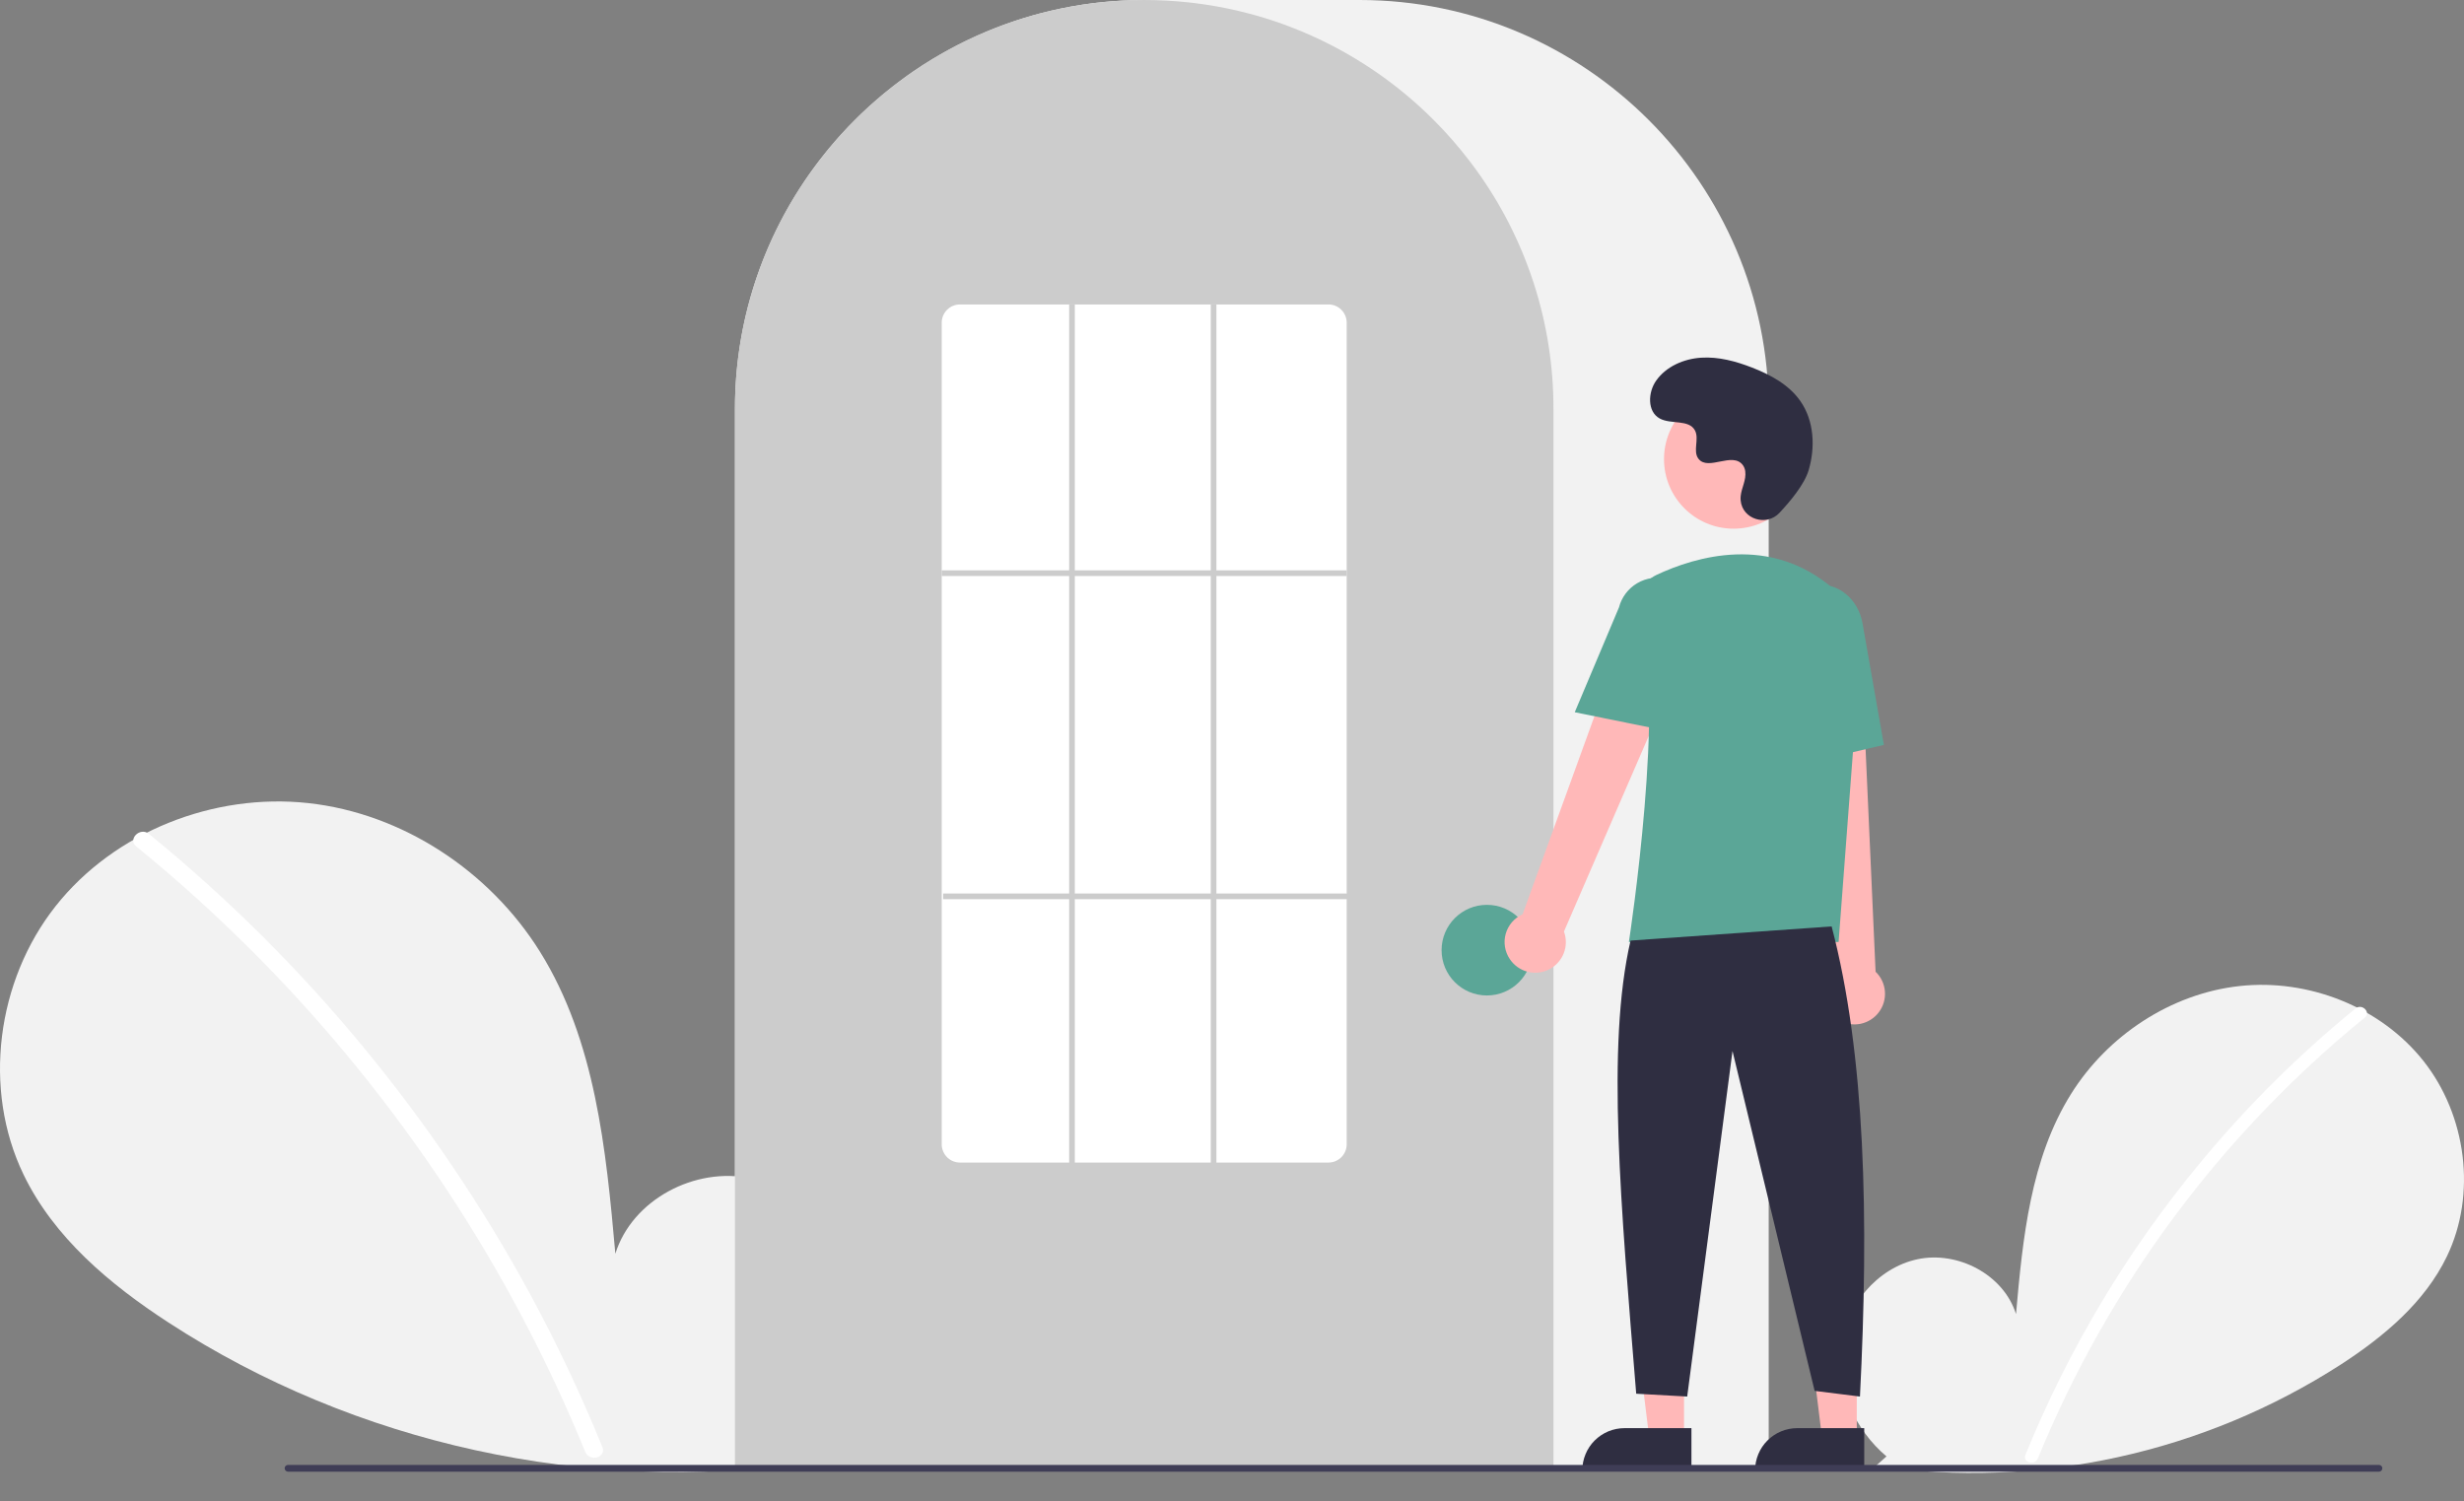 <svg width="87" height="53" viewBox="0 0 87 53" fill="none" xmlns="http://www.w3.org/2000/svg">
<rect x="0" y="0" width="87" height="53" fill="#808080" stroke="none"/>
<g clip-path="url(#clip0_54_19)">
<path d="M66.609 51.426C65.496 50.485 64.819 48.998 64.996 47.55C65.174 46.103 66.273 44.772 67.698 44.465C69.124 44.158 70.749 45.008 71.182 46.401C71.42 43.716 71.695 40.919 73.122 38.633C74.414 36.563 76.653 35.082 79.079 34.817C81.505 34.552 84.059 35.553 85.572 37.467C87.085 39.382 87.455 42.166 86.396 44.364C85.615 45.984 84.177 47.189 82.67 48.169C77.801 51.311 71.961 52.589 66.225 51.767L66.609 51.426Z" fill="#F2F2F2"/>
<path d="M83.173 35.608C81.171 37.238 79.335 39.062 77.69 41.052C75.116 44.156 73.034 47.636 71.515 51.372C71.404 51.644 71.846 51.763 71.956 51.493C74.442 45.423 78.409 40.072 83.496 35.931C83.725 35.745 83.399 35.423 83.173 35.608Z" fill="white"/>
<path d="M28.007 51.17C29.537 49.877 30.466 47.835 30.222 45.847C29.978 43.859 28.469 42.032 26.511 41.609C24.553 41.187 22.321 42.356 21.727 44.269C21.399 40.581 21.022 36.739 19.062 33.599C17.287 30.756 14.212 28.721 10.88 28.357C7.548 27.993 4.04 29.368 1.962 31.998C-0.117 34.628 -0.625 38.452 0.83 41.471C1.902 43.695 3.878 45.351 5.947 46.697C12.55 50.994 20.741 52.786 28.535 51.639" fill="#F2F2F2"/>
<path d="M5.257 29.444C8.006 31.684 10.528 34.188 12.787 36.922C15.046 39.653 17.035 42.596 18.726 45.711C19.671 47.458 20.52 49.256 21.269 51.096C21.421 51.47 20.814 51.633 20.663 51.263C19.336 48.019 17.694 44.913 15.762 41.99C13.838 39.077 11.637 36.358 9.189 33.87C7.804 32.464 6.343 31.135 4.812 29.889C4.498 29.633 4.945 29.191 5.257 29.444Z" fill="white"/>
<path d="M62.45 51.9H25.95V14.45C25.95 6.482 32.432 0 40.4 0H48C55.968 0 62.45 6.482 62.45 14.45V51.9Z" fill="#F2F2F2"/>
<path d="M54.85 51.9H25.95V14.45C25.942 11.397 26.909 8.421 28.71 5.956C28.776 5.865 28.842 5.776 28.91 5.687C29.782 4.545 30.818 3.539 31.986 2.702C32.052 2.654 32.118 2.607 32.185 2.56C33.163 1.884 34.22 1.331 35.333 0.914C35.399 0.889 35.466 0.864 35.533 0.84C36.54 0.481 37.583 0.235 38.644 0.106C38.71 0.097 38.777 0.09 38.845 0.083C39.879 -0.027 40.922 -0.027 41.955 0.083C42.023 0.09 42.09 0.097 42.157 0.106C43.218 0.235 44.261 0.481 45.267 0.84C45.334 0.864 45.401 0.889 45.468 0.914C46.567 1.326 47.611 1.87 48.578 2.536C48.645 2.582 48.713 2.629 48.779 2.676C49.434 3.144 50.048 3.664 50.617 4.233C51.074 4.689 51.499 5.175 51.89 5.688C51.958 5.776 52.024 5.865 52.09 5.955C53.891 8.421 54.858 11.397 54.85 14.45V51.9Z" fill="#CCCCCC"/>
<path d="M52.5 35.15C53.384 35.15 54.1 34.434 54.1 33.55C54.1 32.666 53.384 31.95 52.5 31.95C51.616 31.95 50.9 32.666 50.9 33.55C50.9 34.434 51.616 35.15 52.5 35.15Z" fill="#5BA697"/>
<path d="M59.46 50.778H58.234L57.651 46.05L59.46 46.05L59.46 50.778Z" fill="#FFB8B8"/>
<path d="M57.358 50.428H59.722V51.917H55.869C55.869 51.721 55.908 51.528 55.983 51.347C56.057 51.166 56.167 51.002 56.305 50.864C56.444 50.726 56.608 50.616 56.788 50.541C56.969 50.467 57.163 50.428 57.358 50.428Z" fill="#2F2E41"/>
<path d="M65.56 50.778H64.334L63.751 46.05L65.56 46.05L65.56 50.778Z" fill="#FFB8B8"/>
<path d="M63.458 50.428H65.823V51.917H61.969C61.969 51.721 62.008 51.528 62.083 51.347C62.158 51.166 62.267 51.002 62.406 50.864C62.544 50.726 62.708 50.616 62.889 50.541C63.069 50.467 63.263 50.428 63.458 50.428Z" fill="#2F2E41"/>
<path d="M53.31 33.867C53.221 33.737 53.163 33.589 53.138 33.434C53.113 33.279 53.122 33.121 53.165 32.97C53.208 32.819 53.284 32.679 53.387 32.56C53.49 32.441 53.617 32.347 53.761 32.283L57.928 20.796L59.979 21.915L55.221 32.892C55.312 33.14 55.309 33.413 55.213 33.66C55.117 33.906 54.934 34.108 54.698 34.228C54.462 34.349 54.191 34.378 53.935 34.312C53.679 34.245 53.457 34.087 53.31 33.867Z" fill="#FFB8B8"/>
<path d="M64.934 36.025C64.797 35.947 64.68 35.84 64.59 35.712C64.499 35.583 64.438 35.437 64.41 35.282C64.383 35.127 64.389 34.969 64.43 34.817C64.47 34.665 64.543 34.524 64.644 34.404L63.353 22.253L65.687 22.359L66.224 34.312C66.415 34.494 66.532 34.741 66.553 35.004C66.575 35.268 66.499 35.53 66.34 35.741C66.181 35.953 65.95 36.098 65.691 36.151C65.432 36.203 65.162 36.158 64.934 36.025Z" fill="#FFB8B8"/>
<path d="M61.211 18.668C62.567 18.668 63.667 17.569 63.667 16.212C63.667 14.856 62.567 13.756 61.211 13.756C59.854 13.756 58.754 14.856 58.754 16.212C58.754 17.569 59.854 18.668 61.211 18.668Z" fill="#FFB8B8"/>
<path d="M64.918 33.262H57.513L57.522 33.204C57.535 33.118 58.842 24.56 57.878 21.761C57.782 21.486 57.79 21.184 57.902 20.915C58.014 20.646 58.222 20.428 58.485 20.302C59.862 19.654 62.506 18.855 64.737 20.793C65.066 21.083 65.322 21.445 65.486 21.852C65.65 22.258 65.718 22.696 65.683 23.133L64.918 33.262Z" fill="#5BA697"/>
<path d="M58.935 25.825L55.602 25.149L57.164 21.446C57.258 21.087 57.49 20.78 57.809 20.592C58.129 20.404 58.51 20.351 58.869 20.444C59.228 20.536 59.535 20.767 59.724 21.087C59.912 21.406 59.967 21.787 59.875 22.146L58.935 25.825Z" fill="#5BA697"/>
<path d="M63.205 27.081L63.005 22.487C62.853 21.623 63.347 20.807 64.108 20.673C64.868 20.54 65.611 21.139 65.763 22.009L66.517 26.302L63.205 27.081Z" fill="#5BA697"/>
<path d="M64.672 32.712C65.863 37.25 65.993 43.019 65.672 49.312L64.072 49.112L61.172 37.112L59.572 49.312L57.772 49.212C57.234 42.609 56.71 36.941 57.572 33.212L64.672 32.712Z" fill="#2F2E41"/>
<path d="M62.829 18.11C62.371 18.599 61.52 18.337 61.46 17.67C61.455 17.618 61.456 17.566 61.461 17.514C61.492 17.219 61.663 16.951 61.622 16.639C61.612 16.561 61.583 16.487 61.538 16.424C61.172 15.935 60.315 16.643 59.971 16.2C59.76 15.929 60.008 15.501 59.846 15.198C59.632 14.798 58.998 14.995 58.6 14.776C58.158 14.532 58.184 13.853 58.476 13.441C58.831 12.937 59.453 12.669 60.068 12.63C60.683 12.591 61.293 12.757 61.867 12.981C62.519 13.235 63.166 13.586 63.567 14.16C64.055 14.857 64.102 15.795 63.858 16.61C63.71 17.106 63.203 17.712 62.829 18.11Z" fill="#2F2E41"/>
<path d="M83.998 51.965H10.169C10.137 51.964 10.107 51.952 10.085 51.929C10.062 51.907 10.05 51.877 10.05 51.845C10.05 51.814 10.062 51.784 10.085 51.761C10.107 51.739 10.137 51.727 10.169 51.726H83.998C84.03 51.727 84.06 51.739 84.082 51.761C84.104 51.784 84.117 51.814 84.117 51.845C84.117 51.877 84.104 51.907 84.082 51.929C84.06 51.952 84.03 51.964 83.998 51.965Z" fill="#3F3D56"/>
<path d="M46.9 41.05H33.9C33.729 41.051 33.564 40.984 33.442 40.864C33.321 40.743 33.251 40.58 33.25 40.409V11.392C33.251 11.22 33.321 11.057 33.442 10.936C33.564 10.816 33.729 10.749 33.9 10.75H46.9C47.071 10.749 47.236 10.816 47.358 10.936C47.48 11.057 47.549 11.22 47.55 11.392V40.409C47.549 40.58 47.48 40.743 47.358 40.864C47.236 40.984 47.071 41.051 46.9 41.05Z" fill="white"/>
<path d="M47.55 20.139H33.25V20.339H47.55V20.139Z" fill="#CCCCCC"/>
<path d="M47.6 31.55H33.3V31.75H47.6V31.55Z" fill="#CCCCCC"/>
<path d="M37.95 10.75H37.75V41.15H37.95V10.75Z" fill="#CCCCCC"/>
<path d="M42.95 10.75H42.75V41.15H42.95V10.75Z" fill="#CCCCCC"/>
</g>
<defs>
<clipPath id="clip0_54_19">
<rect width="87" height="52.014" fill="white"/>
</clipPath>
</defs>
</svg>

